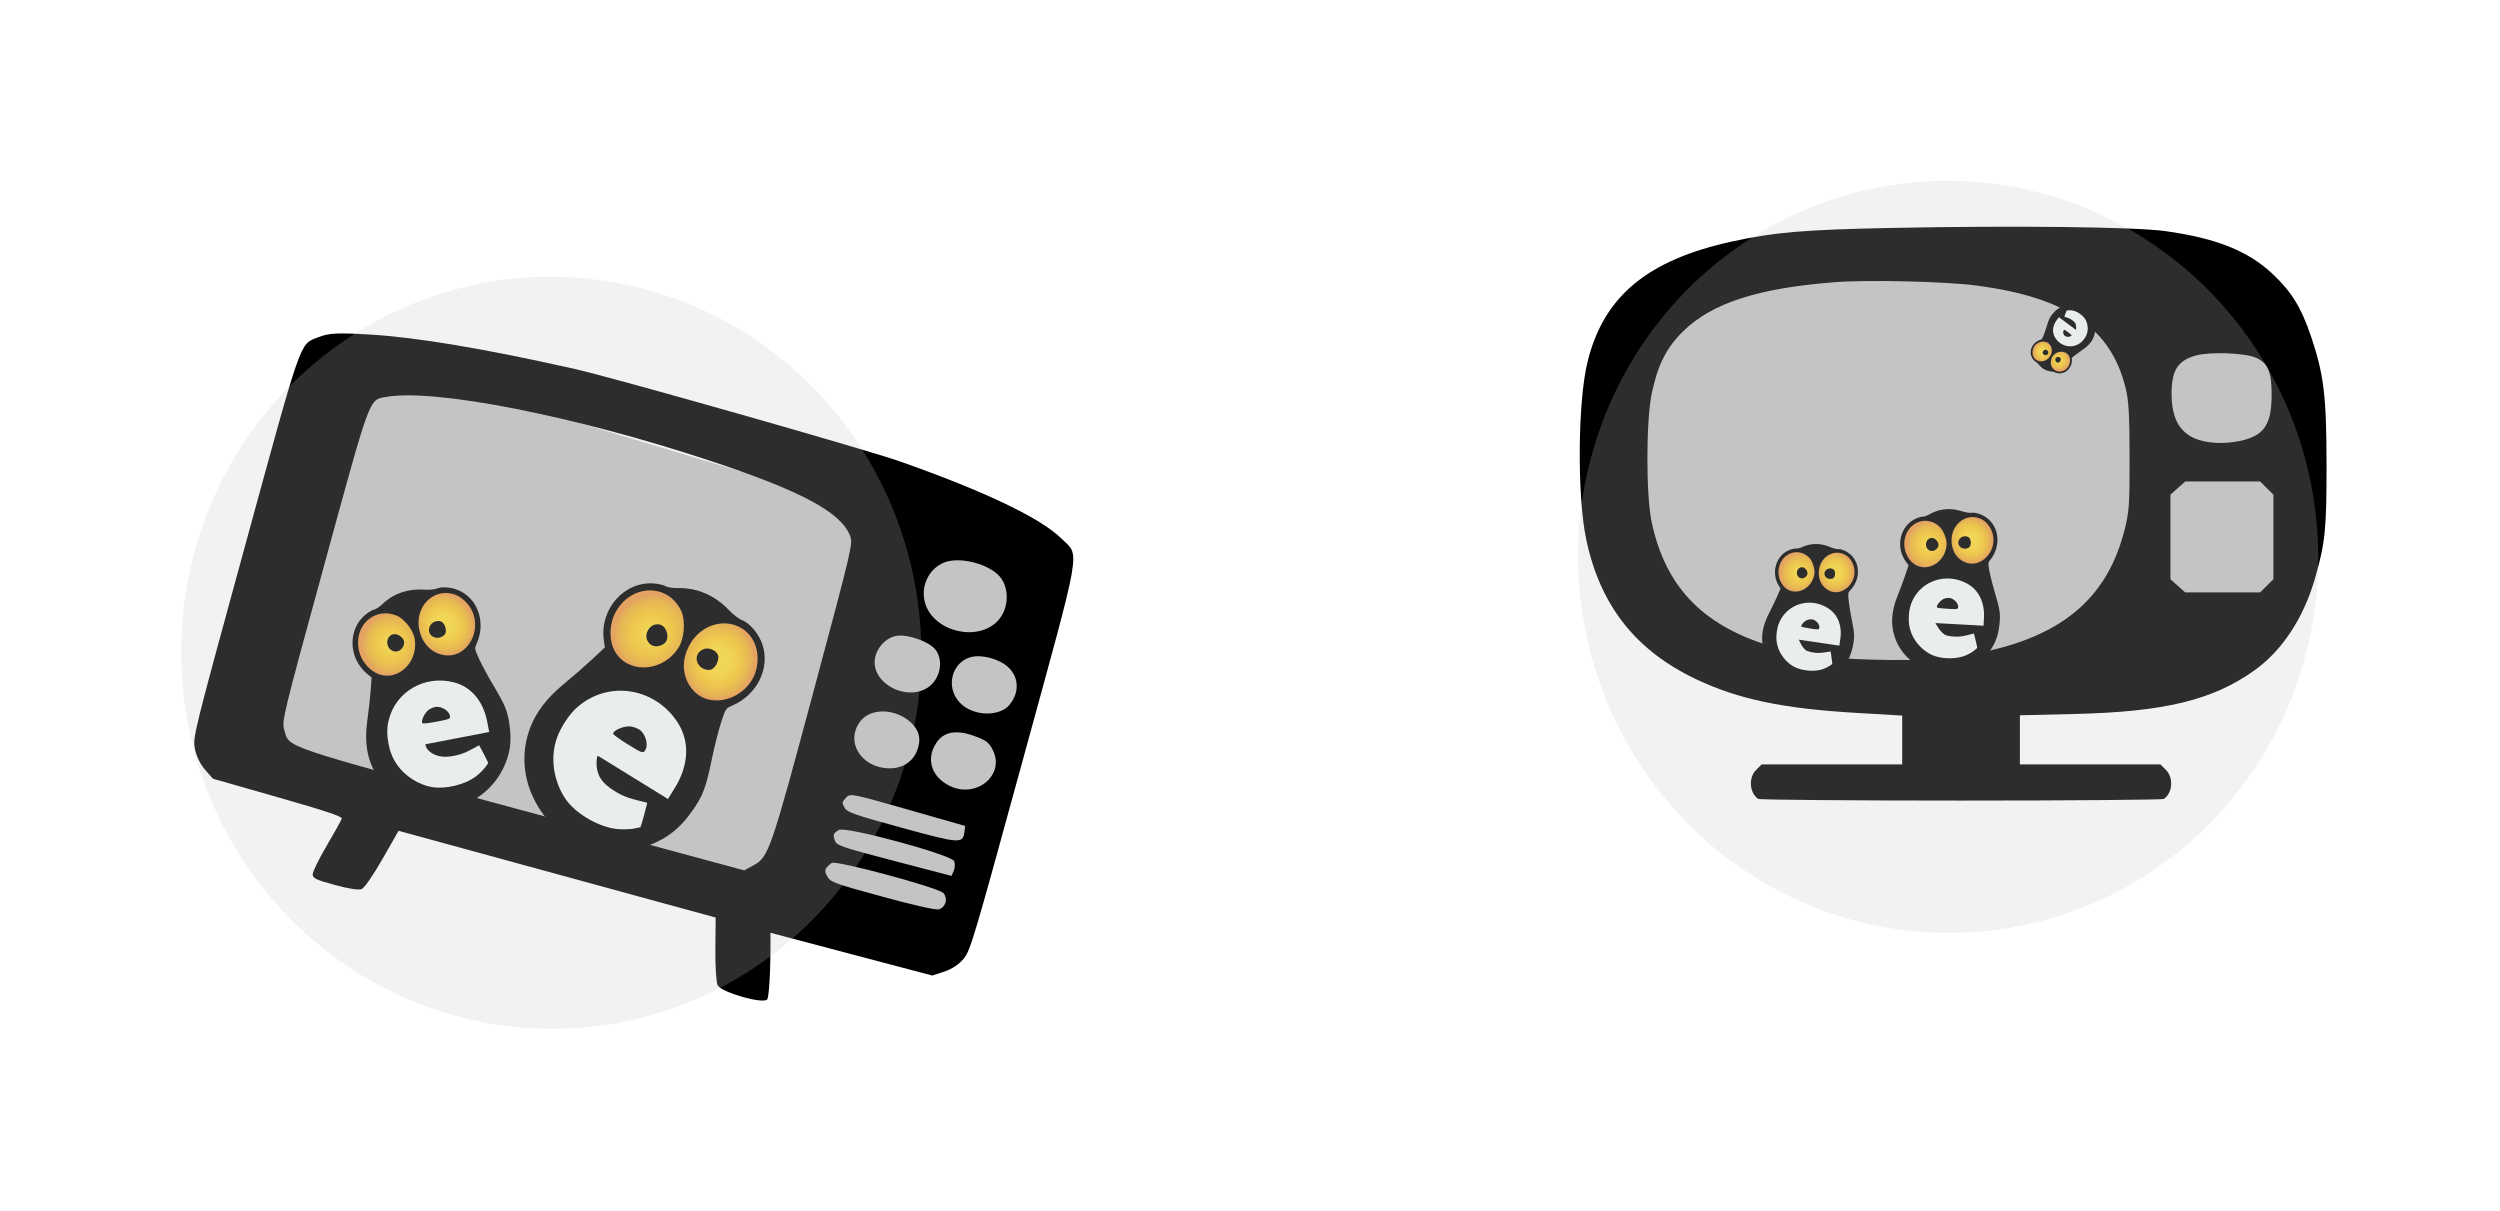 <svg width="834" height="404" viewBox="0 0 834 404" fill="none" xmlns="http://www.w3.org/2000/svg">
<rect x="121.185" y="119.47" width="244.525" height="136.803" rx="19" transform="rotate(16.703 121.185 119.47)" fill="#C4C4C4"/>
<path fill-rule="evenodd" clip-rule="evenodd" d="M191.756 123.09C161.885 116.363 139.037 112.522 123.445 111.607C112.286 110.952 109.75 111.09 106.016 112.559C99.908 114.961 100.874 112.191 81.721 182.194C64.409 245.466 64.302 245.902 65.029 249.815C65.47 252.186 66.811 254.954 68.396 256.766L71.031 259.777L92.657 265.958C108.728 270.55 114.215 272.381 114.02 273.083C113.875 273.602 111.616 277.665 109 282.112C106.384 286.558 104.27 290.877 104.304 291.707C104.356 293.001 105.411 293.503 111.701 295.224C116.338 296.493 119.623 296.999 120.627 296.599C121.571 296.224 124.402 292.141 127.591 286.56L132.964 277.153L185.854 291.622L238.744 306.091L238.644 316.517C238.589 322.251 238.93 327.72 239.4 328.67C240.585 331.059 254.695 335.082 255.94 333.386C256.59 332.503 257.097 323.071 257.033 313.057L257.021 311.177L284.021 318.308L311.021 325.44L315.01 324.128C317.518 323.303 319.895 321.737 321.415 319.908C323.725 317.128 324.61 314.156 341.338 253.083C361.26 180.351 360.307 185.822 354.119 179.687C347.191 172.818 328.561 163.916 300.221 153.93C288.861 149.928 204.82 126.032 191.756 123.09ZM236.724 153.659C267.189 163.731 280.504 170.846 283.555 178.685C284.589 181.341 284.415 182.088 271.458 230.413C257.081 284.035 256.425 285.934 251.311 288.708L248.277 290.353L174.453 270.385C92.997 248.352 96.572 249.559 94.832 243.514C93.969 240.521 94.288 239.203 108.129 188.607C123.753 131.489 123.041 133.424 128.798 132.407C144.962 129.548 191.536 138.72 236.724 153.659ZM332.79 191.582C336.896 195.307 336.875 202.95 332.747 207.228C326.087 214.128 311.802 210.779 308.741 201.6C306.859 195.954 309.674 189.72 315.053 187.624C319.828 185.763 328.513 187.702 332.79 191.582ZM311.845 216.459C315.047 220.083 313.726 226.802 309.274 229.528C302.18 233.873 291.174 228.078 291.808 220.331C292.148 216.167 295.782 212.344 299.68 212.047C303.413 211.762 309.714 214.047 311.845 216.459ZM335.691 222.022C339.906 225.313 340.349 230.824 336.746 235.149C333.469 239.083 325.119 238.964 320.727 234.922C314.391 229.088 318.063 218.766 326.421 218.919C329.677 218.978 333.38 220.219 335.691 222.022ZM303.723 240.887C306.727 243.586 307.435 246.726 305.895 250.523C304.405 254.197 301.048 256.33 296.784 256.312C287.267 256.273 281.767 247.331 287.078 240.529C290.508 236.136 298.629 236.31 303.723 240.887ZM331.235 250.284C335.343 258.531 325.724 266.505 316.864 262.198C310.716 259.21 308.813 253.192 312.329 247.856C314.816 244.081 318.968 243.326 325.066 245.542C329.037 246.985 329.937 247.677 331.235 250.284ZM321.747 277.436C321.225 281.54 320.351 281.487 300.868 276.157C285.467 271.943 282.627 270.965 281.856 269.614C280.784 267.733 280.799 267.626 282.419 265.918C283.616 264.653 284.524 264.839 302.83 270.065L321.988 275.535L321.747 277.436ZM318.308 287.281C318.659 288.056 318.604 289.48 318.187 290.448L317.426 292.207L298.315 287.207C281.053 282.691 279.144 282.05 278.582 280.579C277.778 278.467 277.951 277.966 279.87 276.872C282.145 275.575 317.319 285.1 318.308 287.281ZM314.651 297.877C315.394 298.582 315.733 299.953 315.434 301.048C315.134 302.143 314.144 303.15 313.146 303.379C312.088 303.62 304.548 301.909 294.265 299.096C278.101 294.673 277.078 294.296 275.97 292.353C274.852 290.392 275.094 289.668 277.461 287.885C278.79 286.883 312.65 295.981 314.651 297.877Z" fill="black"/>
<ellipse cx="145.684" cy="245.289" rx="19.772" ry="20.039" transform="rotate(-27.668 145.684 245.289)" fill="#F5F8FA"/>
<ellipse cx="128.679" cy="214.831" rx="10.868" ry="10.231" transform="rotate(-123.568 128.679 214.831)" fill="url(#paint0_radial)"/>
<ellipse cx="148.622" cy="208.244" rx="11.516" ry="10.479" transform="rotate(-123.568 148.622 208.244)" fill="url(#paint1_radial)"/>
<path fill-rule="evenodd" clip-rule="evenodd" d="M131.772 198.539C130.534 199.142 128.719 200.418 127.741 201.375C126.762 202.332 125.493 203.206 124.92 203.316C124.347 203.426 123.097 204.124 122.142 204.868C115.918 209.714 116.123 219.608 122.556 224.87L123.981 226.035L123.618 230.695C123.419 233.257 122.941 237.531 122.556 240.191C121.721 245.959 122.137 250.814 123.825 254.988C127.345 263.697 135.42 269.208 145.625 269.865C154.523 270.438 163.574 264.997 167.747 256.568C170.099 251.817 170.745 247.759 170.028 242.259C169.372 237.228 168.647 235.435 164.358 228.242C162.738 225.525 160.704 221.738 159.838 219.826C158.302 216.433 158.282 216.31 158.995 214.745C161.956 208.253 159.838 200.741 154.13 197.488C151.529 196.005 147.772 195.497 145.689 196.347C144.922 196.659 143.004 196.825 141.429 196.714C137.965 196.47 134.79 197.07 131.772 198.539ZM150.999 198.11C153.71 198.812 156.381 201.23 157.636 204.118C160.602 210.94 155.717 219.144 148.981 218.65C144.363 218.312 140.825 214.933 139.841 209.92C138.398 202.571 144.259 196.367 150.999 198.11ZM132.309 205.361C134.841 206.41 137.744 210.046 138.292 212.858C139.661 219.877 134.133 226.39 127.743 225.284C123.958 224.629 120.469 220.905 119.651 216.649C118.1 208.581 125.072 202.364 132.309 205.361ZM143.58 208.553C141.78 211.517 145.352 214.188 148.118 211.946C149.083 211.163 148.929 209.202 147.792 207.799C146.876 206.669 144.461 207.102 143.58 208.553ZM129.647 212.668C128.664 214.12 129.33 216.455 130.913 217.106C132.37 217.705 133.731 217.157 134.494 215.664C135.178 214.326 134.807 213.086 133.445 212.163C131.997 211.182 130.522 211.378 129.647 212.668ZM151.459 227.635C157.187 229.128 161.214 233.897 162.53 240.744L163.193 244.194L141.958 248.275C141.958 248.275 141.881 248.296 141.911 248.451C142.401 250.927 145.424 252.299 147.944 252.439C148.677 252.48 149.389 252.424 150.162 252.36C152.877 251.971 154.731 251.38 156.878 250.22L159.846 248.618L161.407 251.539C162.321 253.25 162.874 254.565 162.874 254.565C162.874 254.565 161.883 256.042 161.271 256.687C160.574 257.423 159.784 258.22 158.803 258.973C155.177 261.759 148.657 263.344 144.05 262.559C139.69 261.816 135.124 258.905 132.54 255.22C130.819 252.768 130.076 250.533 129.599 248.054C129.123 245.576 128.977 243.167 129.641 240.355C131.911 230.748 141.639 225.076 151.459 227.635ZM143.056 236.761C141.619 237.757 140.237 240.805 140.991 241.316C141.199 241.457 143.379 241.186 145.835 240.714C150.173 239.88 150.295 239.822 150.075 238.68C149.807 237.284 147.693 235.833 145.848 235.779C145.123 235.757 143.867 236.199 143.056 236.761Z" fill="black"/>
<ellipse cx="205.549" cy="252.564" rx="25.06" ry="25.398" transform="rotate(14.869 205.549 252.564)" fill="#F5F8FA"/>
<ellipse cx="215.767" cy="209.548" rx="13.774" ry="12.967" transform="rotate(-81.032 215.767 209.548)" fill="url(#paint2_radial)"/>
<ellipse cx="240.034" cy="220.484" rx="14.596" ry="13.281" transform="rotate(-81.032 240.034 220.484)" fill="url(#paint3_radial)"/>
<path fill-rule="evenodd" clip-rule="evenodd" d="M232.615 196.983C230.942 196.485 228.154 196.122 226.42 196.178C224.685 196.233 222.751 195.961 222.122 195.573C221.492 195.185 219.726 194.766 218.198 194.642C208.233 193.835 199.946 203.251 201.446 213.677L201.778 215.986L197.447 220.027C195.064 222.249 190.956 225.831 188.317 227.985C182.596 232.657 178.824 237.547 176.824 242.891C172.649 254.041 175.468 266.107 184.436 275.465C192.254 283.624 205.37 286.299 216.489 282.002C222.756 279.581 226.837 276.345 230.881 270.594C234.579 265.333 235.438 263.038 237.596 252.644C238.41 248.719 239.756 243.44 240.586 240.912C242.058 236.427 242.144 236.295 244.152 235.445C252.48 231.919 256.938 223.088 254.396 215.159C253.237 211.545 250.164 207.852 247.49 206.861C246.506 206.495 244.573 205.007 243.196 203.553C240.171 200.357 236.692 198.198 232.615 196.983ZM250.938 213.057C252.868 216.035 253.292 220.583 251.989 224.355C248.913 233.268 237.321 236.743 231.454 230.511C227.431 226.238 227.022 220.051 230.398 214.526C235.347 206.426 246.138 205.654 250.938 213.057ZM227.27 203.814C228.736 206.964 228.331 212.847 226.434 215.942C221.698 223.67 210.955 225.016 205.936 218.508C202.962 214.653 202.893 208.186 205.776 203.51C211.241 194.647 223.08 194.814 227.27 203.814ZM235.062 216.453C230.842 217.679 231.888 223.234 236.392 223.51C237.965 223.606 239.501 221.643 239.641 219.357C239.754 217.518 237.128 215.853 235.062 216.453ZM218.523 208.358C216.362 208.871 214.983 211.622 215.903 213.587C216.751 215.395 218.491 216.049 220.483 215.309C222.269 214.645 222.984 213.169 222.503 211.14C221.991 208.984 220.446 207.902 218.523 208.358ZM226.069 241.026C230.139 247.327 229.814 255.232 225.176 262.755L222.839 266.544L199.511 252.16C199.511 252.16 199.213 252.008 199.079 253.266C198.81 255.775 199.294 258.437 200.861 260.416C201.679 261.45 202.617 262.186 203.672 263.005C206.54 264.967 208.778 266.004 211.778 266.761L215.922 267.807L214.877 271.873C214.265 274.255 213.654 275.956 213.654 275.956C213.654 275.956 211.464 276.486 210.339 276.565C209.058 276.655 207.637 276.722 206.075 276.585C200.302 276.08 192.854 271.974 189.224 267.292C185.789 262.862 184.02 256.232 184.764 250.576C185.258 246.812 186.479 244.087 188.158 241.364C189.837 238.641 191.765 236.267 194.794 234.21C205.145 227.183 219.091 230.221 226.069 241.026ZM210.402 242.348C208.206 242.046 204.303 243.709 204.57 244.833C204.643 245.142 206.911 246.757 209.61 248.421C214.375 251.359 214.539 251.409 215.313 250.154C216.259 248.621 215.528 245.454 213.851 243.823C213.192 243.181 211.64 242.518 210.402 242.348Z" fill="black"/>
<rect x="547.547" y="91.978" width="215.768" height="132.658" rx="33" transform="rotate(-0.052 547.547 91.978)" fill="#C4C4C4"/>
<path fill-rule="evenodd" clip-rule="evenodd" d="M631.171 76.033C601.88 76.618 592.091 77.447 577.871 80.55C549.466 86.747 534.877 98.929 529.56 120.889C526.327 134.243 526.115 165.505 529.16 179.946C533.815 202.02 545.662 217.059 565.963 226.659C579.899 233.25 594.748 236.374 618.9 237.795L634.569 238.716V246.865V255.013H611.126H587.682L585.829 256.866C583.239 259.456 583.616 264.563 586.542 266.517C586.999 266.822 617.447 267.071 654.203 267.071C690.959 267.071 721.407 266.822 721.863 266.517C724.79 264.563 725.167 259.456 722.577 256.866L720.724 255.013H697.28H673.837V246.812V238.612L691.771 238.195C722.007 237.493 738.119 233.603 752.098 223.628C761.326 217.043 768.466 206.194 772.276 192.971C775.696 181.098 776.159 176.533 776.133 154.957C776.106 131.989 775.247 124.918 770.93 112.136C767.727 102.653 764.506 97.407 758.256 91.496C750.054 83.737 739.503 79.501 722.412 77.104C712.29 75.684 672.254 75.215 631.171 76.033ZM659.489 95.272C689.387 99.234 704.085 109.328 709.083 129.331C710.133 133.53 710.399 138.084 710.426 152.314C710.458 168.391 710.298 170.698 708.732 176.856C703.351 198.016 689.895 210.479 665.908 216.52C653.546 219.634 643.032 220.543 624.918 220.063C608.243 219.622 600.119 218.509 589.734 215.241C567.65 208.293 555.536 195.46 551.002 174.213C549.088 165.245 549.1 140.407 551.023 131.237C553.012 121.749 555.932 115.974 561.504 110.511C571.077 101.124 586.328 96.168 611.852 94.149C622.931 93.273 649.051 93.888 659.489 95.272ZM752.51 119.303C756.5 120.99 757.816 124.009 757.819 131.476C757.823 140.996 755.691 144.697 749.069 146.664C746.997 147.279 743.408 147.781 741.095 147.778C729.616 147.767 724.422 142.662 724.435 131.402C724.444 123.493 726.457 120.317 732.548 118.597C737.142 117.299 748.743 117.709 752.51 119.303ZM756.205 162.827L758.412 165.035V179.121V193.207L756.205 195.415L753.998 197.622H741.492H728.986L726.52 195.419L724.053 193.215V179.121V165.027L726.52 162.824L728.986 160.62H741.492H753.998L756.205 162.827Z" fill="black"/>
<ellipse cx="648.882" cy="206.374" rx="14.699" ry="14.897" transform="rotate(-13.639 648.882 206.374)" fill="#F5F8FA"/>
<ellipse cx="642.106" cy="181.341" rx="8.079" ry="7.606" transform="rotate(-109.539 642.106 181.341)" fill="url(#paint4_radial)"/>
<ellipse cx="657.676" cy="180.185" rx="8.561" ry="7.79" transform="rotate(-109.539 657.676 180.185)" fill="url(#paint5_radial)"/>
<path fill-rule="evenodd" clip-rule="evenodd" d="M647.273 170.149C646.271 170.36 644.733 170.954 643.854 171.468C642.976 171.982 641.903 172.383 641.47 172.359C641.036 172.336 640.009 172.614 639.187 172.978C633.825 175.352 632.189 182.524 635.881 187.478L636.698 188.576L635.597 191.871C634.991 193.683 633.877 196.679 633.119 198.529C631.478 202.538 630.903 206.114 631.368 209.429C632.337 216.344 637.169 221.774 644.41 224.087C650.724 226.104 658.233 223.811 662.761 218.484C665.313 215.481 666.511 212.671 666.985 208.575C667.418 204.828 667.219 203.405 665.421 197.443C664.743 195.192 663.958 192.095 663.678 190.559C663.182 187.836 663.189 187.743 663.986 186.743C667.291 182.595 667.118 176.795 663.587 173.42C661.978 171.881 659.36 170.838 657.705 171.076C657.095 171.163 655.682 170.937 654.566 170.573C652.112 169.773 649.714 169.634 647.273 170.149ZM661.217 173.304C663.045 174.299 664.537 176.524 664.921 178.833C665.831 184.289 660.829 189.325 656.06 187.755C652.791 186.678 650.848 183.604 651.041 179.811C651.325 174.251 656.67 170.833 661.217 173.304ZM646.43 175.165C648.068 176.379 649.506 179.524 649.394 181.651C649.117 186.96 643.956 190.661 639.547 188.712C636.935 187.557 635.09 184.243 635.267 181.026C635.602 174.928 641.751 171.7 646.43 175.165ZM653.984 179.499C652.152 181.312 654.247 183.883 656.645 182.764C657.483 182.373 657.725 180.931 657.158 179.714C656.701 178.734 654.881 178.611 653.984 179.499ZM643.194 179.956C642.224 180.826 642.283 182.63 643.307 183.385C644.25 184.079 645.33 183.93 646.15 182.99C646.884 182.148 646.84 181.187 646.024 180.276C645.157 179.308 644.057 179.183 643.194 179.956ZM656.228 194.682C660.09 196.79 662.135 200.955 661.85 206.131L661.707 208.738L645.656 207.855C645.656 207.855 647.466 211.438 649.364 211.979C649.839 212.115 650.319 212.195 650.837 212.28C652.865 212.489 654.308 212.396 656.066 211.947L658.495 211.326L659.095 213.714C659.446 215.113 659.607 216.161 659.607 216.161C659.607 216.161 658.627 217.047 658.069 217.403C657.434 217.808 656.721 218.24 655.877 218.607C652.76 219.963 647.772 219.931 644.59 218.534C641.58 217.212 638.812 214.29 637.612 211.167C636.813 209.088 636.679 207.342 636.782 205.469C636.886 203.596 637.215 201.832 638.2 199.924C641.568 193.404 649.607 191.066 656.228 194.682ZM648.523 199.749C647.307 200.208 645.761 202.158 646.213 202.662C646.337 202.801 647.958 202.999 649.815 203.101C653.094 203.281 653.192 203.261 653.24 202.398C653.298 201.343 652.035 199.915 650.713 199.544C650.194 199.397 649.209 199.49 648.523 199.749Z" fill="black"/>
<ellipse cx="691.005" cy="109.816" rx="6.508" ry="6.596" transform="rotate(-160.134 691.005 109.816)" fill="#F5F8FA"/>
<ellipse cx="687.389" cy="120.713" rx="3.577" ry="3.367" transform="rotate(103.966 687.389 120.713)" fill="url(#paint6_radial)"/>
<ellipse cx="681.358" cy="117.335" rx="3.79" ry="3.449" transform="rotate(103.966 681.358 117.335)" fill="url(#paint7_radial)"/>
<path fill-rule="evenodd" clip-rule="evenodd" d="M682.746 123.583C683.167 123.749 683.88 123.906 684.33 123.931C684.78 123.956 685.274 124.07 685.428 124.185C685.583 124.299 686.03 124.448 686.422 124.514C688.982 124.948 691.339 122.7 691.187 119.969L691.153 119.364L692.365 118.416C693.032 117.895 694.175 117.062 694.907 116.564C696.493 115.485 697.579 114.305 698.218 112.968C699.55 110.178 699.093 106.993 696.985 104.369C695.147 102.081 691.815 101.093 688.841 101.953C687.165 102.437 686.036 103.182 684.86 104.578C683.784 105.856 683.51 106.43 682.716 109.07C682.417 110.067 681.949 111.402 681.677 112.038C681.195 113.165 681.17 113.197 680.631 113.371C678.397 114.095 677.044 116.279 677.522 118.387C677.74 119.349 678.452 120.374 679.121 120.691C679.367 120.807 679.834 121.236 680.157 121.643C680.867 122.538 681.718 123.176 682.746 123.583ZM678.369 119.009C677.937 118.195 677.93 117.009 678.353 116.063C679.35 113.827 682.428 113.19 683.805 114.935C684.749 116.131 684.714 117.741 683.716 119.094C682.252 121.078 679.443 121.033 678.369 119.009ZM684.283 121.936C683.975 121.088 684.213 119.575 684.774 118.818C686.174 116.925 688.983 116.82 690.135 118.617C690.817 119.682 690.688 121.357 689.837 122.501C688.222 124.67 685.163 124.359 684.283 121.936ZM682.553 118.49C683.673 118.269 683.528 116.808 682.369 116.634C681.964 116.574 681.522 117.047 681.434 117.635C681.363 118.109 682.005 118.599 682.553 118.49ZM686.649 120.958C687.219 120.875 687.638 120.194 687.445 119.665C687.266 119.178 686.831 118.969 686.299 119.116C685.822 119.247 685.603 119.613 685.682 120.149C685.766 120.718 686.141 121.033 686.649 120.958ZM685.435 112.337C684.525 110.614 684.788 108.577 686.158 106.736L686.848 105.808L692.558 110.057C692.558 110.057 692.766 108.292 692.197 107.628C692.055 107.462 691.897 107.315 691.727 107.157C691.029 106.585 690.474 106.266 689.715 106.002L688.666 105.638L689.029 104.61C689.241 104.007 689.437 103.581 689.437 103.581C689.437 103.581 690.016 103.493 690.309 103.498C690.642 103.504 691.011 103.519 691.412 103.59C692.895 103.851 694.728 105.082 695.561 106.375C696.35 107.599 696.658 109.354 696.337 110.8C696.124 111.763 695.747 112.44 695.251 113.107C694.755 113.773 694.202 114.344 693.372 114.807C690.535 116.391 686.996 115.29 685.435 112.337ZM689.519 112.349C690.08 112.477 691.127 112.135 691.083 111.838C691.071 111.756 690.521 111.287 689.861 110.796C688.694 109.928 688.653 109.911 688.425 110.218C688.145 110.594 688.263 111.429 688.66 111.889C688.816 112.07 689.202 112.277 689.519 112.349Z" fill="black"/>
<ellipse cx="602.929" cy="212.382" rx="12.503" ry="12.671" transform="rotate(-8.392 602.929 212.382)" fill="#F5F8FA"/>
<ellipse cx="599.137" cy="190.652" rx="6.872" ry="6.47" transform="rotate(-104.292 599.137 190.652)" fill="url(#paint8_radial)"/>
<ellipse cx="612.415" cy="190.883" rx="7.282" ry="6.626" transform="rotate(-104.292 612.415 190.883)" fill="url(#paint9_radial)"/>
<path fill-rule="evenodd" clip-rule="evenodd" d="M604.384 181.573C603.519 181.674 602.169 182.057 601.386 182.425C600.602 182.792 599.661 183.048 599.296 182.994C598.931 182.94 598.039 183.096 597.315 183.341C592.588 184.934 590.645 190.883 593.386 195.366L593.994 196.359L592.804 199.065C592.15 200.553 590.973 203.004 590.188 204.511C588.486 207.779 587.721 210.764 587.857 213.608C588.14 219.541 591.81 224.516 597.764 227.038C602.955 229.238 609.493 227.88 613.744 223.72C616.139 221.375 617.372 219.088 618.092 215.655C618.751 212.515 618.692 211.294 617.633 206.104C617.234 204.145 616.81 201.46 616.692 200.138C616.484 197.792 616.497 197.714 617.25 196.929C620.372 193.672 620.676 188.746 617.949 185.613C616.705 184.185 614.569 183.097 613.148 183.17C612.625 183.196 611.446 182.895 610.528 182.5C608.512 181.631 606.492 181.327 604.384 181.573ZM615.95 185.331C617.421 186.315 618.511 188.316 618.657 190.302C619.003 194.994 614.375 198.87 610.458 197.17C607.772 196.004 606.365 193.248 606.824 190.051C607.497 185.363 612.291 182.883 615.95 185.331ZM603.28 185.757C604.573 186.912 605.546 189.688 605.286 191.481C604.638 195.956 599.979 198.69 596.396 196.696C594.274 195.515 592.968 192.564 593.368 189.853C594.127 184.713 599.586 182.458 603.28 185.757ZM609.341 190.015C607.649 191.409 609.223 193.749 611.341 192.988C612.081 192.722 612.399 191.519 612.013 190.444C611.702 189.579 610.17 189.333 609.341 190.015ZM600.166 189.563C599.276 190.224 599.186 191.757 599.995 192.476C600.74 193.138 601.667 193.095 602.434 192.363C603.121 191.707 603.158 190.89 602.538 190.055C601.879 189.167 600.957 188.976 600.166 189.563ZM610.061 203.05C613.168 205.137 614.577 208.824 613.933 213.186L613.608 215.383L600.082 213.386C600.082 213.386 601.336 216.562 602.901 217.168C603.293 217.32 603.694 217.425 604.126 217.537C605.827 217.872 607.057 217.906 608.581 217.662L610.687 217.325L611.009 219.394C611.197 220.607 611.253 221.507 611.253 221.507C611.253 221.507 610.353 222.181 609.853 222.439C609.284 222.733 608.646 223.043 607.903 223.288C605.157 224.195 600.934 223.78 598.348 222.349C595.901 220.995 593.783 218.305 593.01 215.566C592.495 213.743 592.518 212.254 592.751 210.675C592.984 209.096 593.4 207.628 594.383 206.088C597.743 200.828 604.734 199.473 610.061 203.05ZM603.14 206.743C602.074 207.037 600.613 208.569 600.957 209.031C601.051 209.158 602.409 209.452 603.974 209.683C606.737 210.09 606.822 210.081 606.929 209.353C607.061 208.464 606.102 207.157 605.012 206.739C604.583 206.575 603.741 206.577 603.14 206.743Z" fill="black"/>
<g opacity="0.23" filter="url(#filter0_f)">
<ellipse cx="183.907" cy="217.779" rx="123.448" ry="125.466" transform="rotate(-4.004 183.907 217.779)" fill="#C4C4C4"/>
</g>
<g opacity="0.23" filter="url(#filter1_f)">
<ellipse cx="649.907" cy="185.779" rx="123.448" ry="125.466" transform="rotate(-4.004 649.907 185.779)" fill="#C4C4C4"/>
</g>
<defs>
<filter id="filter0_f" x="0.445" y="32.319" width="366.926" height="370.922" filterUnits="userSpaceOnUse" color-interpolation-filters="sRGB">
<feFlood flood-opacity="0" result="BackgroundImageFix"/>
<feBlend mode="normal" in="SourceGraphic" in2="BackgroundImageFix" result="shape"/>
<feGaussianBlur stdDeviation="30" result="effect1_foregroundBlur"/>
</filter>
<filter id="filter1_f" x="466.444" y="0.319" width="366.926" height="370.922" filterUnits="userSpaceOnUse" color-interpolation-filters="sRGB">
<feFlood flood-opacity="0" result="BackgroundImageFix"/>
<feBlend mode="normal" in="SourceGraphic" in2="BackgroundImageFix" result="shape"/>
<feGaussianBlur stdDeviation="30" result="effect1_foregroundBlur"/>
</filter>
<radialGradient id="paint0_radial" cx="0" cy="0" r="1" gradientUnits="userSpaceOnUse" gradientTransform="translate(127.66 216.252) rotate(-55.489) scale(11.309 12.013)">
<stop offset="0.144" stop-color="#FEDA36"/>
<stop offset="0.467" stop-color="#F9C72A"/>
<stop offset="0.734" stop-color="#EFB035"/>
<stop offset="0.855" stop-color="#ED9944"/>
<stop offset="1" stop-color="#ED9944"/>
</radialGradient>
<radialGradient id="paint1_radial" cx="0" cy="0" r="1" gradientUnits="userSpaceOnUse" gradientTransform="translate(148.743 207.938) rotate(90.644) scale(10.786 11.854)">
<stop offset="0.275" stop-color="#FEDA36"/>
<stop offset="0.554" stop-color="#F9C72A"/>
<stop offset="0.768" stop-color="#EFB035"/>
<stop offset="0.88" stop-color="#ED9944"/>
</radialGradient>
<radialGradient id="paint2_radial" cx="0" cy="0" r="1" gradientUnits="userSpaceOnUse" gradientTransform="translate(214.475 211.35) rotate(-55.489) scale(14.334 15.226)">
<stop offset="0.144" stop-color="#FEDA36"/>
<stop offset="0.467" stop-color="#F9C72A"/>
<stop offset="0.734" stop-color="#EFB035"/>
<stop offset="0.855" stop-color="#ED9944"/>
<stop offset="1" stop-color="#ED9944"/>
</radialGradient>
<radialGradient id="paint3_radial" cx="0" cy="0" r="1" gradientUnits="userSpaceOnUse" gradientTransform="translate(240.188 220.095) rotate(90.644) scale(13.671 15.024)">
<stop offset="0.275" stop-color="#FEDA36"/>
<stop offset="0.554" stop-color="#F9C72A"/>
<stop offset="0.768" stop-color="#EFB035"/>
<stop offset="0.88" stop-color="#ED9944"/>
</radialGradient>
<radialGradient id="paint4_radial" cx="0" cy="0" r="1" gradientUnits="userSpaceOnUse" gradientTransform="translate(641.349 182.398) rotate(-55.489) scale(8.407 8.93)">
<stop offset="0.144" stop-color="#FEDA36"/>
<stop offset="0.467" stop-color="#F9C72A"/>
<stop offset="0.734" stop-color="#EFB035"/>
<stop offset="0.855" stop-color="#ED9944"/>
<stop offset="1" stop-color="#ED9944"/>
</radialGradient>
<radialGradient id="paint5_radial" cx="0" cy="0" r="1" gradientUnits="userSpaceOnUse" gradientTransform="translate(657.766 179.957) rotate(90.644) scale(8.018 8.812)">
<stop offset="0.275" stop-color="#FEDA36"/>
<stop offset="0.554" stop-color="#F9C72A"/>
<stop offset="0.768" stop-color="#EFB035"/>
<stop offset="0.88" stop-color="#ED9944"/>
</radialGradient>
<radialGradient id="paint6_radial" cx="0" cy="0" r="1" gradientUnits="userSpaceOnUse" gradientTransform="translate(687.053 121.181) rotate(-55.489) scale(3.722 3.954)">
<stop offset="0.144" stop-color="#FEDA36"/>
<stop offset="0.467" stop-color="#F9C72A"/>
<stop offset="0.734" stop-color="#EFB035"/>
<stop offset="0.855" stop-color="#ED9944"/>
<stop offset="1" stop-color="#ED9944"/>
</radialGradient>
<radialGradient id="paint7_radial" cx="0" cy="0" r="1" gradientUnits="userSpaceOnUse" gradientTransform="translate(681.398 117.234) rotate(90.644) scale(3.55 3.902)">
<stop offset="0.275" stop-color="#FEDA36"/>
<stop offset="0.554" stop-color="#F9C72A"/>
<stop offset="0.768" stop-color="#EFB035"/>
<stop offset="0.88" stop-color="#ED9944"/>
</radialGradient>
<radialGradient id="paint8_radial" cx="0" cy="0" r="1" gradientUnits="userSpaceOnUse" gradientTransform="translate(598.493 191.551) rotate(-55.489) scale(7.151 7.596)">
<stop offset="0.144" stop-color="#FEDA36"/>
<stop offset="0.467" stop-color="#F9C72A"/>
<stop offset="0.734" stop-color="#EFB035"/>
<stop offset="0.855" stop-color="#ED9944"/>
<stop offset="1" stop-color="#ED9944"/>
</radialGradient>
<radialGradient id="paint9_radial" cx="0" cy="0" r="1" gradientUnits="userSpaceOnUse" gradientTransform="translate(612.492 190.689) rotate(90.644) scale(6.82 7.496)">
<stop offset="0.275" stop-color="#FEDA36"/>
<stop offset="0.554" stop-color="#F9C72A"/>
<stop offset="0.768" stop-color="#EFB035"/>
<stop offset="0.88" stop-color="#ED9944"/>
</radialGradient>
</defs>
</svg>
